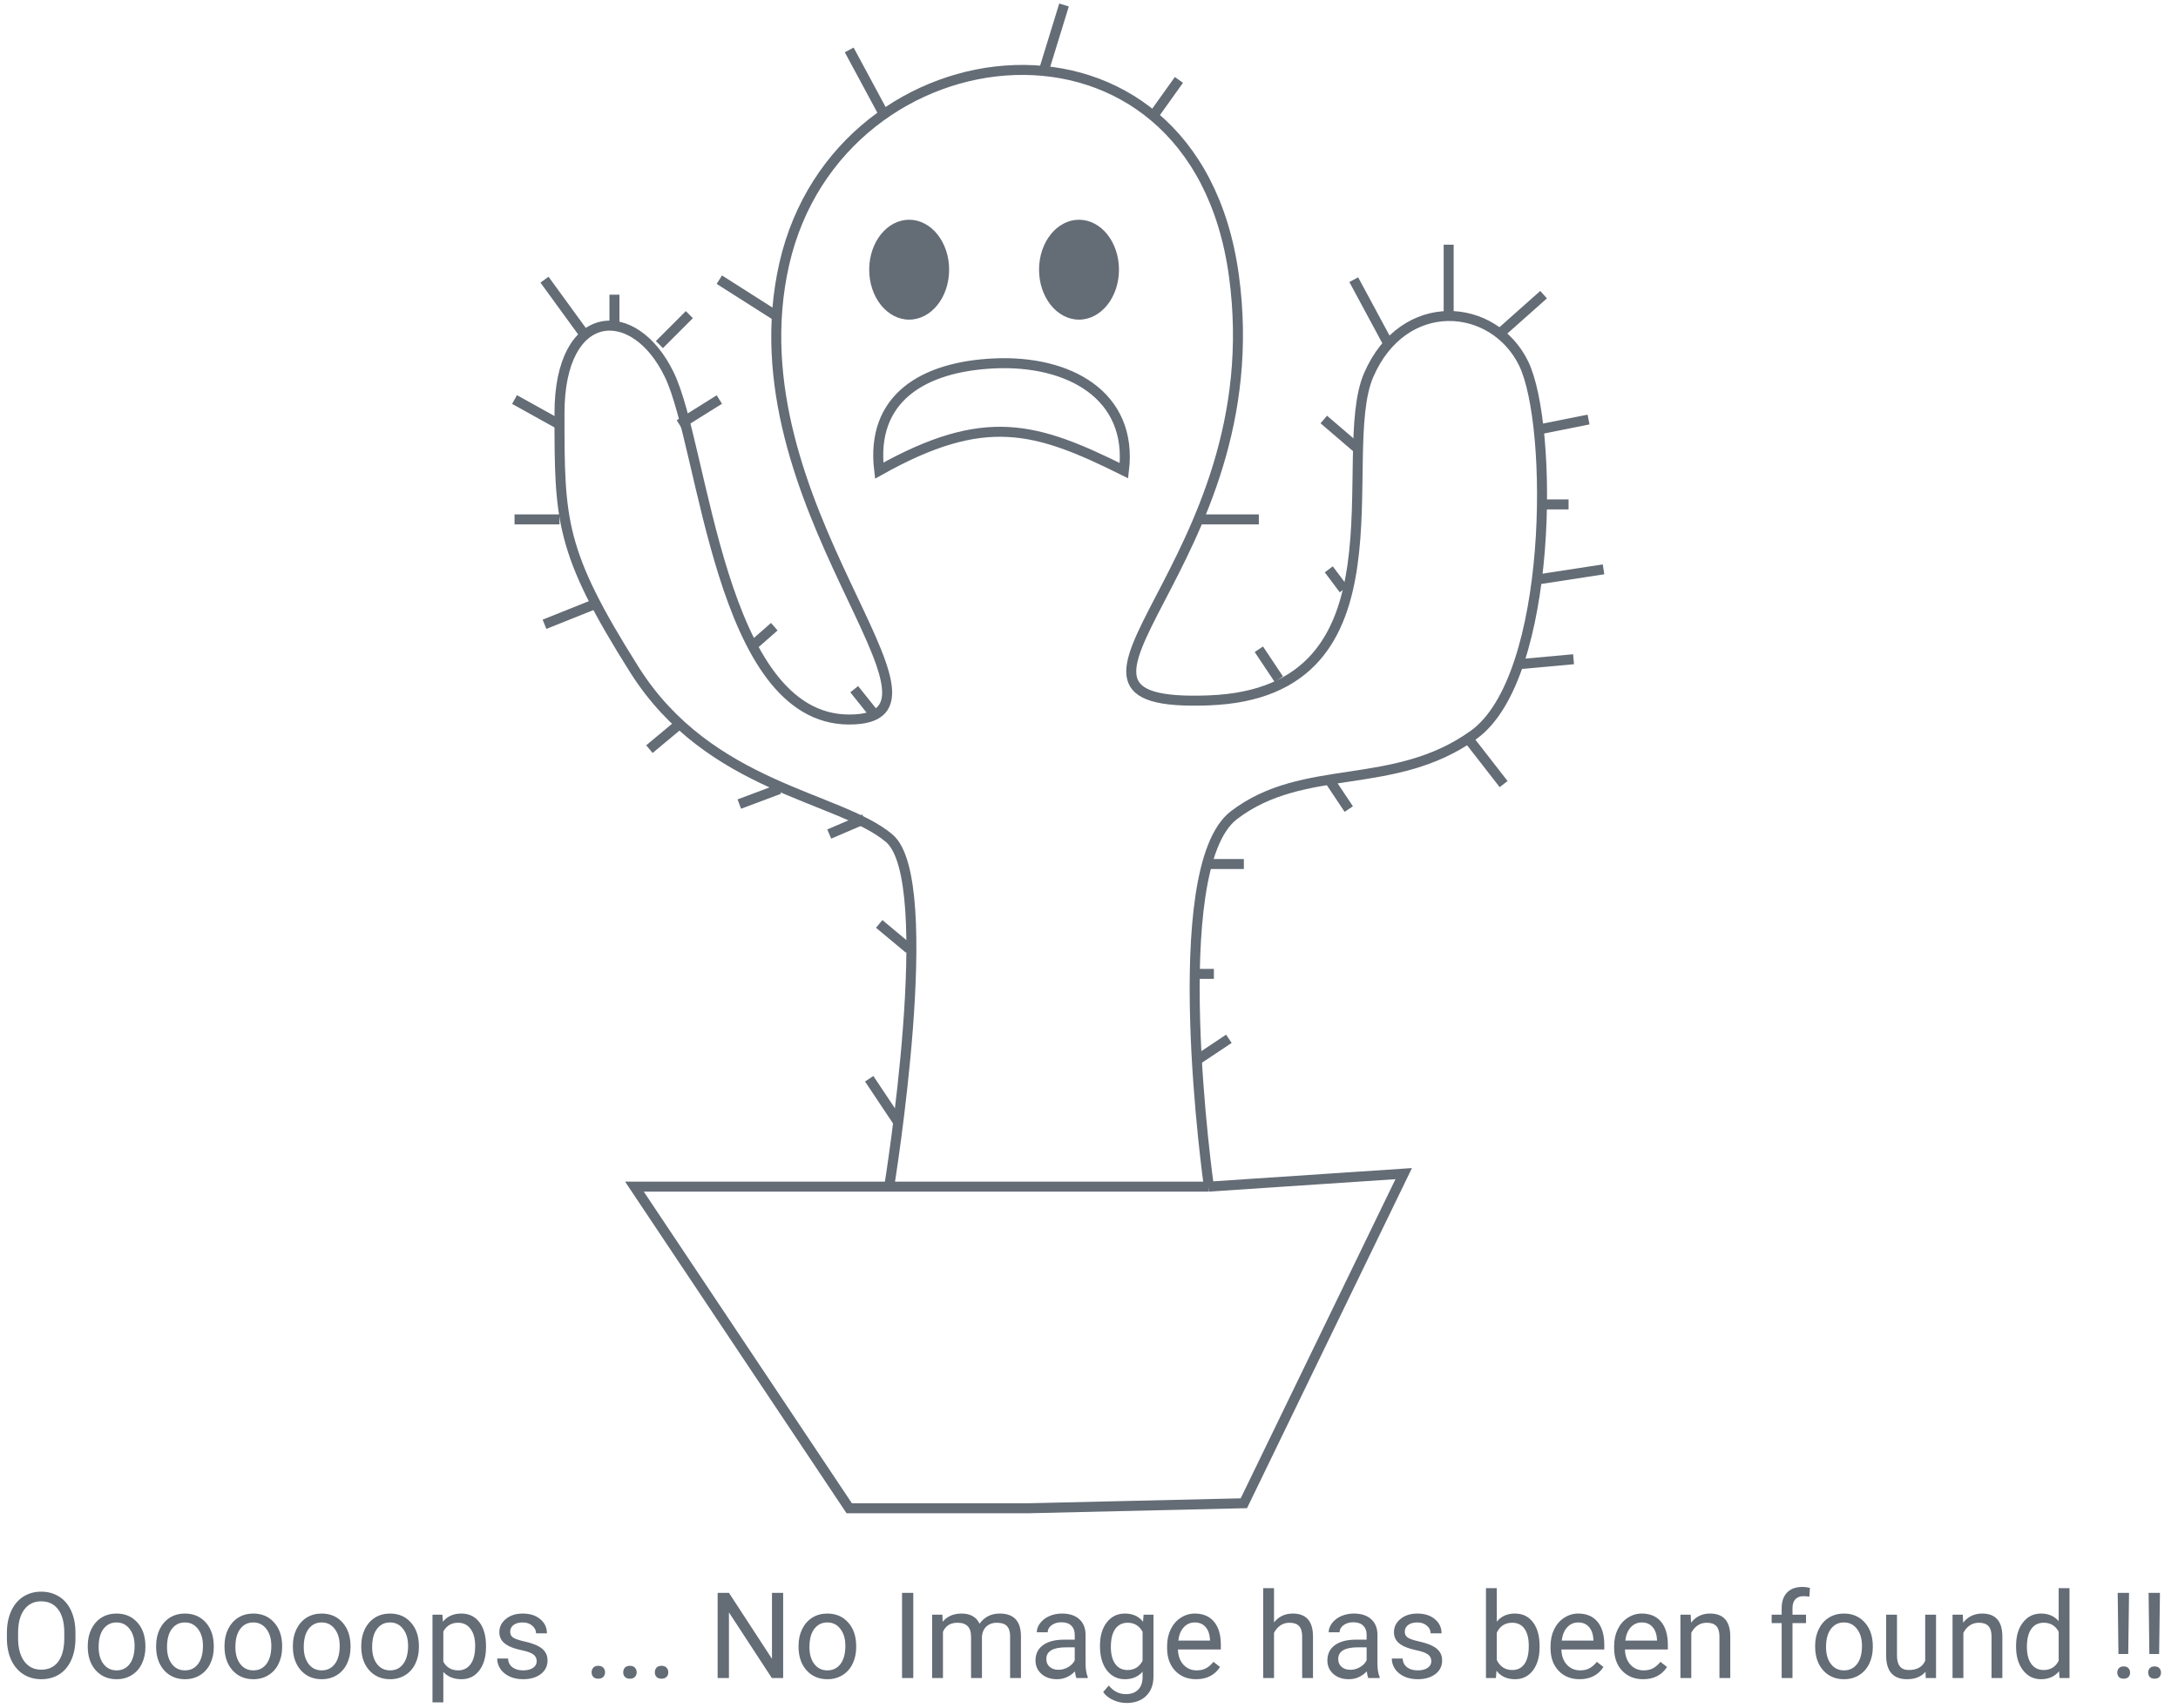 <svg width="218" height="171" viewBox="0 0 218 171" fill="none" xmlns="http://www.w3.org/2000/svg">
<path d="M7.553 164.01C7.553 164.846 7.412 165.576 7.131 166.201C6.85 166.822 6.451 167.297 5.936 167.625C5.42 167.953 4.818 168.117 4.131 168.117C3.459 168.117 2.863 167.953 2.344 167.625C1.824 167.293 1.42 166.822 1.131 166.213C0.846 165.6 0.699 164.891 0.691 164.086V163.471C0.691 162.65 0.834 161.926 1.119 161.297C1.404 160.668 1.807 160.188 2.326 159.855C2.85 159.52 3.447 159.352 4.119 159.352C4.803 159.352 5.404 159.518 5.924 159.85C6.447 160.178 6.85 160.656 7.131 161.285C7.412 161.91 7.553 162.639 7.553 163.471V164.01ZM6.434 163.459C6.434 162.447 6.23 161.672 5.824 161.133C5.418 160.59 4.85 160.318 4.119 160.318C3.408 160.318 2.848 160.59 2.438 161.133C2.031 161.672 1.822 162.422 1.811 163.383V164.01C1.811 164.99 2.016 165.762 2.426 166.324C2.84 166.883 3.408 167.162 4.131 167.162C4.857 167.162 5.42 166.898 5.818 166.371C6.217 165.84 6.422 165.08 6.434 164.092V163.459ZM8.783 164.771C8.783 164.15 8.904 163.592 9.146 163.096C9.393 162.6 9.732 162.217 10.166 161.947C10.604 161.678 11.102 161.543 11.66 161.543C12.523 161.543 13.221 161.842 13.752 162.439C14.287 163.037 14.555 163.832 14.555 164.824V164.9C14.555 165.518 14.435 166.072 14.197 166.564C13.963 167.053 13.625 167.434 13.184 167.707C12.746 167.98 12.242 168.117 11.672 168.117C10.812 168.117 10.115 167.818 9.58 167.221C9.049 166.623 8.783 165.832 8.783 164.848V164.771ZM9.873 164.9C9.873 165.604 10.035 166.168 10.359 166.594C10.688 167.02 11.125 167.232 11.672 167.232C12.223 167.232 12.66 167.018 12.984 166.588C13.309 166.154 13.471 165.549 13.471 164.771C13.471 164.076 13.305 163.514 12.973 163.084C12.645 162.65 12.207 162.434 11.66 162.434C11.125 162.434 10.693 162.646 10.365 163.072C10.037 163.498 9.873 164.107 9.873 164.9ZM15.627 164.771C15.627 164.15 15.748 163.592 15.99 163.096C16.236 162.6 16.576 162.217 17.01 161.947C17.447 161.678 17.945 161.543 18.504 161.543C19.367 161.543 20.064 161.842 20.596 162.439C21.131 163.037 21.398 163.832 21.398 164.824V164.9C21.398 165.518 21.279 166.072 21.041 166.564C20.807 167.053 20.469 167.434 20.027 167.707C19.59 167.98 19.086 168.117 18.516 168.117C17.656 168.117 16.959 167.818 16.424 167.221C15.893 166.623 15.627 165.832 15.627 164.848V164.771ZM16.717 164.9C16.717 165.604 16.879 166.168 17.203 166.594C17.531 167.02 17.969 167.232 18.516 167.232C19.066 167.232 19.504 167.018 19.828 166.588C20.152 166.154 20.314 165.549 20.314 164.771C20.314 164.076 20.148 163.514 19.816 163.084C19.488 162.65 19.051 162.434 18.504 162.434C17.969 162.434 17.537 162.646 17.209 163.072C16.881 163.498 16.717 164.107 16.717 164.9ZM22.471 164.771C22.471 164.15 22.592 163.592 22.834 163.096C23.08 162.6 23.42 162.217 23.854 161.947C24.291 161.678 24.789 161.543 25.348 161.543C26.211 161.543 26.908 161.842 27.439 162.439C27.975 163.037 28.242 163.832 28.242 164.824V164.9C28.242 165.518 28.123 166.072 27.885 166.564C27.65 167.053 27.312 167.434 26.871 167.707C26.434 167.98 25.93 168.117 25.359 168.117C24.5 168.117 23.803 167.818 23.268 167.221C22.736 166.623 22.471 165.832 22.471 164.848V164.771ZM23.561 164.9C23.561 165.604 23.723 166.168 24.047 166.594C24.375 167.02 24.812 167.232 25.359 167.232C25.91 167.232 26.348 167.018 26.672 166.588C26.996 166.154 27.158 165.549 27.158 164.771C27.158 164.076 26.992 163.514 26.66 163.084C26.332 162.65 25.895 162.434 25.348 162.434C24.812 162.434 24.381 162.646 24.053 163.072C23.725 163.498 23.561 164.107 23.561 164.9ZM29.314 164.771C29.314 164.15 29.436 163.592 29.678 163.096C29.924 162.6 30.264 162.217 30.697 161.947C31.135 161.678 31.633 161.543 32.191 161.543C33.055 161.543 33.752 161.842 34.283 162.439C34.818 163.037 35.086 163.832 35.086 164.824V164.9C35.086 165.518 34.967 166.072 34.728 166.564C34.494 167.053 34.156 167.434 33.715 167.707C33.277 167.98 32.773 168.117 32.203 168.117C31.344 168.117 30.646 167.818 30.111 167.221C29.58 166.623 29.314 165.832 29.314 164.848V164.771ZM30.404 164.9C30.404 165.604 30.566 166.168 30.891 166.594C31.219 167.02 31.656 167.232 32.203 167.232C32.754 167.232 33.191 167.018 33.516 166.588C33.84 166.154 34.002 165.549 34.002 164.771C34.002 164.076 33.836 163.514 33.504 163.084C33.176 162.65 32.738 162.434 32.191 162.434C31.656 162.434 31.225 162.646 30.896 163.072C30.568 163.498 30.404 164.107 30.404 164.9ZM36.158 164.771C36.158 164.15 36.279 163.592 36.522 163.096C36.768 162.6 37.107 162.217 37.541 161.947C37.978 161.678 38.477 161.543 39.035 161.543C39.898 161.543 40.596 161.842 41.127 162.439C41.662 163.037 41.93 163.832 41.93 164.824V164.9C41.93 165.518 41.81 166.072 41.572 166.564C41.338 167.053 41 167.434 40.559 167.707C40.121 167.98 39.617 168.117 39.047 168.117C38.188 168.117 37.49 167.818 36.955 167.221C36.424 166.623 36.158 165.832 36.158 164.848V164.771ZM37.248 164.9C37.248 165.604 37.41 166.168 37.734 166.594C38.062 167.02 38.5 167.232 39.047 167.232C39.598 167.232 40.035 167.018 40.359 166.588C40.684 166.154 40.846 165.549 40.846 164.771C40.846 164.076 40.68 163.514 40.348 163.084C40.02 162.65 39.582 162.434 39.035 162.434C38.5 162.434 38.068 162.646 37.74 163.072C37.412 163.498 37.248 164.107 37.248 164.9ZM48.645 164.9C48.645 165.865 48.424 166.643 47.982 167.232C47.541 167.822 46.943 168.117 46.19 168.117C45.42 168.117 44.815 167.873 44.373 167.385V170.438H43.289V161.66H44.279L44.332 162.363C44.773 161.816 45.387 161.543 46.172 161.543C46.934 161.543 47.535 161.83 47.977 162.404C48.422 162.979 48.645 163.777 48.645 164.801V164.9ZM47.56 164.777C47.56 164.062 47.408 163.498 47.103 163.084C46.799 162.67 46.381 162.463 45.85 162.463C45.193 162.463 44.701 162.754 44.373 163.336V166.365C44.697 166.943 45.193 167.232 45.861 167.232C46.381 167.232 46.793 167.027 47.098 166.617C47.406 166.203 47.56 165.59 47.56 164.777ZM53.719 166.318C53.719 166.025 53.607 165.799 53.385 165.639C53.166 165.475 52.781 165.334 52.23 165.217C51.684 165.1 51.248 164.959 50.924 164.795C50.603 164.631 50.365 164.436 50.209 164.209C50.057 163.982 49.98 163.713 49.98 163.4C49.98 162.881 50.199 162.441 50.637 162.082C51.078 161.723 51.641 161.543 52.324 161.543C53.043 161.543 53.625 161.729 54.07 162.1C54.52 162.471 54.744 162.945 54.744 163.523H53.654C53.654 163.227 53.527 162.971 53.273 162.756C53.023 162.541 52.707 162.434 52.324 162.434C51.93 162.434 51.621 162.52 51.398 162.691C51.176 162.863 51.065 163.088 51.065 163.365C51.065 163.627 51.168 163.824 51.375 163.957C51.582 164.09 51.955 164.217 52.494 164.338C53.037 164.459 53.477 164.604 53.812 164.771C54.148 164.939 54.397 165.143 54.557 165.381C54.721 165.615 54.803 165.902 54.803 166.242C54.803 166.809 54.576 167.264 54.123 167.607C53.67 167.947 53.082 168.117 52.359 168.117C51.852 168.117 51.402 168.027 51.012 167.848C50.621 167.668 50.315 167.418 50.092 167.098C49.873 166.773 49.764 166.424 49.764 166.049H50.848C50.867 166.412 51.012 166.701 51.281 166.916C51.555 167.127 51.914 167.232 52.359 167.232C52.77 167.232 53.098 167.15 53.344 166.986C53.594 166.818 53.719 166.596 53.719 166.318ZM59.215 167.432C59.215 167.244 59.27 167.088 59.379 166.963C59.492 166.838 59.66 166.775 59.883 166.775C60.105 166.775 60.273 166.838 60.387 166.963C60.504 167.088 60.562 167.244 60.562 167.432C60.562 167.611 60.504 167.762 60.387 167.883C60.273 168.004 60.105 168.064 59.883 168.064C59.66 168.064 59.492 168.004 59.379 167.883C59.27 167.762 59.215 167.611 59.215 167.432ZM62.379 167.432C62.379 167.244 62.434 167.088 62.543 166.963C62.656 166.838 62.824 166.775 63.047 166.775C63.27 166.775 63.438 166.838 63.551 166.963C63.668 167.088 63.727 167.244 63.727 167.432C63.727 167.611 63.668 167.762 63.551 167.883C63.438 168.004 63.27 168.064 63.047 168.064C62.824 168.064 62.656 168.004 62.543 167.883C62.434 167.762 62.379 167.611 62.379 167.432ZM65.543 167.432C65.543 167.244 65.598 167.088 65.707 166.963C65.82 166.838 65.988 166.775 66.211 166.775C66.434 166.775 66.602 166.838 66.715 166.963C66.832 167.088 66.891 167.244 66.891 167.432C66.891 167.611 66.832 167.762 66.715 167.883C66.602 168.004 66.434 168.064 66.211 168.064C65.988 168.064 65.82 168.004 65.707 167.883C65.598 167.762 65.543 167.611 65.543 167.432ZM78.387 168H77.256L72.961 161.426V168H71.83V159.469H72.961L77.268 166.072V159.469H78.387V168ZM79.928 164.771C79.928 164.15 80.049 163.592 80.291 163.096C80.537 162.6 80.877 162.217 81.311 161.947C81.748 161.678 82.246 161.543 82.805 161.543C83.668 161.543 84.365 161.842 84.897 162.439C85.432 163.037 85.699 163.832 85.699 164.824V164.9C85.699 165.518 85.58 166.072 85.342 166.564C85.107 167.053 84.769 167.434 84.328 167.707C83.891 167.98 83.387 168.117 82.816 168.117C81.957 168.117 81.26 167.818 80.725 167.221C80.193 166.623 79.928 165.832 79.928 164.848V164.771ZM81.018 164.9C81.018 165.604 81.18 166.168 81.504 166.594C81.832 167.02 82.269 167.232 82.816 167.232C83.367 167.232 83.805 167.018 84.129 166.588C84.453 166.154 84.615 165.549 84.615 164.771C84.615 164.076 84.449 163.514 84.117 163.084C83.789 162.65 83.352 162.434 82.805 162.434C82.269 162.434 81.838 162.646 81.51 163.072C81.182 163.498 81.018 164.107 81.018 164.9ZM91.412 168H90.287V159.469H91.412V168ZM94.324 161.66L94.353 162.363C94.818 161.816 95.445 161.543 96.234 161.543C97.121 161.543 97.725 161.883 98.045 162.562C98.256 162.258 98.529 162.012 98.865 161.824C99.205 161.637 99.606 161.543 100.066 161.543C101.457 161.543 102.164 162.279 102.188 163.752V168H101.104V163.816C101.104 163.363 101 163.025 100.793 162.803C100.586 162.576 100.238 162.463 99.75 162.463C99.348 162.463 99.014 162.584 98.748 162.826C98.482 163.064 98.328 163.387 98.285 163.793V168H97.195V163.846C97.195 162.924 96.744 162.463 95.842 162.463C95.131 162.463 94.644 162.766 94.383 163.371V168H93.299V161.66H94.324ZM107.742 168C107.68 167.875 107.629 167.652 107.59 167.332C107.086 167.855 106.484 168.117 105.785 168.117C105.16 168.117 104.646 167.941 104.244 167.59C103.846 167.234 103.646 166.785 103.646 166.242C103.646 165.582 103.896 165.07 104.396 164.707C104.9 164.34 105.607 164.156 106.518 164.156H107.572V163.658C107.572 163.279 107.459 162.979 107.232 162.756C107.006 162.529 106.672 162.416 106.23 162.416C105.844 162.416 105.52 162.514 105.258 162.709C104.996 162.904 104.865 163.141 104.865 163.418H103.775C103.775 163.102 103.887 162.797 104.109 162.504C104.336 162.207 104.641 161.973 105.023 161.801C105.41 161.629 105.834 161.543 106.295 161.543C107.025 161.543 107.598 161.727 108.012 162.094C108.426 162.457 108.641 162.959 108.656 163.6V166.518C108.656 167.1 108.73 167.562 108.879 167.906V168H107.742ZM105.943 167.174C106.283 167.174 106.605 167.086 106.91 166.91C107.215 166.734 107.436 166.506 107.572 166.225V164.924H106.723C105.395 164.924 104.73 165.312 104.73 166.09C104.73 166.43 104.844 166.695 105.07 166.887C105.297 167.078 105.588 167.174 105.943 167.174ZM110.098 164.777C110.098 163.789 110.326 163.004 110.783 162.422C111.24 161.836 111.846 161.543 112.6 161.543C113.373 161.543 113.977 161.816 114.41 162.363L114.463 161.66H115.453V167.848C115.453 168.668 115.209 169.314 114.721 169.787C114.236 170.26 113.584 170.496 112.764 170.496C112.307 170.496 111.859 170.398 111.422 170.203C110.984 170.008 110.65 169.74 110.42 169.4L110.982 168.75C111.447 169.324 112.016 169.611 112.688 169.611C113.215 169.611 113.625 169.463 113.918 169.166C114.215 168.869 114.363 168.451 114.363 167.912V167.367C113.93 167.867 113.338 168.117 112.588 168.117C111.846 168.117 111.244 167.818 110.783 167.221C110.326 166.623 110.098 165.809 110.098 164.777ZM111.188 164.9C111.188 165.615 111.334 166.178 111.627 166.588C111.92 166.994 112.33 167.197 112.857 167.197C113.541 167.197 114.043 166.887 114.363 166.266V163.371C114.031 162.766 113.533 162.463 112.869 162.463C112.342 162.463 111.93 162.668 111.633 163.078C111.336 163.488 111.188 164.096 111.188 164.9ZM119.725 168.117C118.865 168.117 118.166 167.836 117.627 167.273C117.088 166.707 116.818 165.951 116.818 165.006V164.807C116.818 164.178 116.938 163.617 117.176 163.125C117.418 162.629 117.754 162.242 118.184 161.965C118.617 161.684 119.086 161.543 119.59 161.543C120.414 161.543 121.055 161.814 121.512 162.357C121.969 162.9 122.197 163.678 122.197 164.689V165.141H117.902C117.918 165.766 118.1 166.271 118.447 166.658C118.799 167.041 119.244 167.232 119.783 167.232C120.166 167.232 120.49 167.154 120.756 166.998C121.021 166.842 121.254 166.635 121.453 166.377L122.115 166.893C121.584 167.709 120.787 168.117 119.725 168.117ZM119.59 162.434C119.152 162.434 118.785 162.594 118.488 162.914C118.191 163.23 118.008 163.676 117.938 164.25H121.113V164.168C121.082 163.617 120.934 163.191 120.668 162.891C120.402 162.586 120.043 162.434 119.59 162.434ZM127.518 162.428C127.998 161.838 128.623 161.543 129.393 161.543C130.732 161.543 131.408 162.299 131.42 163.811V168H130.336V163.805C130.332 163.348 130.227 163.01 130.02 162.791C129.816 162.572 129.498 162.463 129.064 162.463C128.713 162.463 128.404 162.557 128.139 162.744C127.873 162.932 127.666 163.178 127.518 163.482V168H126.434V159H127.518V162.428ZM136.957 168C136.895 167.875 136.844 167.652 136.805 167.332C136.301 167.855 135.699 168.117 135 168.117C134.375 168.117 133.861 167.941 133.459 167.59C133.061 167.234 132.861 166.785 132.861 166.242C132.861 165.582 133.111 165.07 133.611 164.707C134.115 164.34 134.822 164.156 135.732 164.156H136.787V163.658C136.787 163.279 136.674 162.979 136.447 162.756C136.221 162.529 135.887 162.416 135.445 162.416C135.059 162.416 134.734 162.514 134.473 162.709C134.211 162.904 134.08 163.141 134.08 163.418H132.99C132.99 163.102 133.102 162.797 133.324 162.504C133.551 162.207 133.855 161.973 134.238 161.801C134.625 161.629 135.049 161.543 135.51 161.543C136.24 161.543 136.812 161.727 137.227 162.094C137.641 162.457 137.855 162.959 137.871 163.6V166.518C137.871 167.1 137.945 167.562 138.094 167.906V168H136.957ZM135.158 167.174C135.498 167.174 135.82 167.086 136.125 166.91C136.43 166.734 136.65 166.506 136.787 166.225V164.924H135.938C134.609 164.924 133.945 165.312 133.945 166.09C133.945 166.43 134.059 166.695 134.285 166.887C134.512 167.078 134.803 167.174 135.158 167.174ZM143.262 166.318C143.262 166.025 143.15 165.799 142.928 165.639C142.709 165.475 142.324 165.334 141.773 165.217C141.227 165.1 140.791 164.959 140.467 164.795C140.146 164.631 139.908 164.436 139.752 164.209C139.6 163.982 139.523 163.713 139.523 163.4C139.523 162.881 139.742 162.441 140.18 162.082C140.621 161.723 141.184 161.543 141.867 161.543C142.586 161.543 143.168 161.729 143.613 162.1C144.062 162.471 144.287 162.945 144.287 163.523H143.197C143.197 163.227 143.07 162.971 142.816 162.756C142.566 162.541 142.25 162.434 141.867 162.434C141.473 162.434 141.164 162.52 140.941 162.691C140.719 162.863 140.607 163.088 140.607 163.365C140.607 163.627 140.711 163.824 140.918 163.957C141.125 164.09 141.498 164.217 142.037 164.338C142.58 164.459 143.02 164.604 143.355 164.771C143.691 164.939 143.939 165.143 144.1 165.381C144.264 165.615 144.346 165.902 144.346 166.242C144.346 166.809 144.119 167.264 143.666 167.607C143.213 167.947 142.625 168.117 141.902 168.117C141.395 168.117 140.945 168.027 140.555 167.848C140.164 167.668 139.857 167.418 139.635 167.098C139.416 166.773 139.307 166.424 139.307 166.049H140.391C140.41 166.412 140.555 166.701 140.824 166.916C141.098 167.127 141.457 167.232 141.902 167.232C142.312 167.232 142.641 167.15 142.887 166.986C143.137 166.818 143.262 166.596 143.262 166.318ZM154.102 164.9C154.102 165.869 153.879 166.648 153.434 167.238C152.988 167.824 152.391 168.117 151.641 168.117C150.84 168.117 150.221 167.834 149.783 167.268L149.73 168H148.734V159H149.818V162.357C150.256 161.814 150.859 161.543 151.629 161.543C152.398 161.543 153.002 161.834 153.439 162.416C153.881 162.998 154.102 163.795 154.102 164.807V164.9ZM153.018 164.777C153.018 164.039 152.875 163.469 152.59 163.066C152.305 162.664 151.895 162.463 151.359 162.463C150.645 162.463 150.131 162.795 149.818 163.459V166.201C150.15 166.865 150.668 167.197 151.371 167.197C151.891 167.197 152.295 166.996 152.584 166.594C152.873 166.191 153.018 165.586 153.018 164.777ZM158.104 168.117C157.244 168.117 156.545 167.836 156.006 167.273C155.467 166.707 155.197 165.951 155.197 165.006V164.807C155.197 164.178 155.316 163.617 155.555 163.125C155.797 162.629 156.133 162.242 156.562 161.965C156.996 161.684 157.465 161.543 157.969 161.543C158.793 161.543 159.434 161.814 159.891 162.357C160.348 162.9 160.576 163.678 160.576 164.689V165.141H156.281C156.297 165.766 156.479 166.271 156.826 166.658C157.178 167.041 157.623 167.232 158.162 167.232C158.545 167.232 158.869 167.154 159.135 166.998C159.4 166.842 159.633 166.635 159.832 166.377L160.494 166.893C159.963 167.709 159.166 168.117 158.104 168.117ZM157.969 162.434C157.531 162.434 157.164 162.594 156.867 162.914C156.57 163.23 156.387 163.676 156.316 164.25H159.492V164.168C159.461 163.617 159.312 163.191 159.047 162.891C158.781 162.586 158.422 162.434 157.969 162.434ZM164.467 168.117C163.607 168.117 162.908 167.836 162.369 167.273C161.83 166.707 161.561 165.951 161.561 165.006V164.807C161.561 164.178 161.68 163.617 161.918 163.125C162.16 162.629 162.496 162.242 162.926 161.965C163.359 161.684 163.828 161.543 164.332 161.543C165.156 161.543 165.797 161.814 166.254 162.357C166.711 162.9 166.939 163.678 166.939 164.689V165.141H162.645C162.66 165.766 162.842 166.271 163.189 166.658C163.541 167.041 163.986 167.232 164.525 167.232C164.908 167.232 165.232 167.154 165.498 166.998C165.764 166.842 165.996 166.635 166.195 166.377L166.857 166.893C166.326 167.709 165.529 168.117 164.467 168.117ZM164.332 162.434C163.895 162.434 163.527 162.594 163.23 162.914C162.934 163.23 162.75 163.676 162.68 164.25H165.855V164.168C165.824 163.617 165.676 163.191 165.41 162.891C165.145 162.586 164.785 162.434 164.332 162.434ZM169.225 161.66L169.26 162.457C169.744 161.848 170.377 161.543 171.158 161.543C172.498 161.543 173.174 162.299 173.186 163.811V168H172.102V163.805C172.098 163.348 171.992 163.01 171.785 162.791C171.582 162.572 171.264 162.463 170.83 162.463C170.479 162.463 170.17 162.557 169.904 162.744C169.639 162.932 169.432 163.178 169.283 163.482V168H168.199V161.66H169.225ZM178.33 168V162.498H177.328V161.66H178.33V161.01C178.33 160.33 178.512 159.805 178.875 159.434C179.238 159.062 179.752 158.877 180.416 158.877C180.666 158.877 180.914 158.91 181.16 158.977L181.102 159.855C180.918 159.82 180.723 159.803 180.516 159.803C180.164 159.803 179.893 159.906 179.701 160.113C179.51 160.316 179.414 160.609 179.414 160.992V161.66H180.768V162.498H179.414V168H178.33ZM181.682 164.771C181.682 164.15 181.803 163.592 182.045 163.096C182.291 162.6 182.631 162.217 183.064 161.947C183.502 161.678 184 161.543 184.559 161.543C185.422 161.543 186.119 161.842 186.65 162.439C187.186 163.037 187.453 163.832 187.453 164.824V164.9C187.453 165.518 187.334 166.072 187.096 166.564C186.861 167.053 186.523 167.434 186.082 167.707C185.645 167.98 185.141 168.117 184.57 168.117C183.711 168.117 183.014 167.818 182.479 167.221C181.947 166.623 181.682 165.832 181.682 164.848V164.771ZM182.771 164.9C182.771 165.604 182.934 166.168 183.258 166.594C183.586 167.02 184.023 167.232 184.57 167.232C185.121 167.232 185.559 167.018 185.883 166.588C186.207 166.154 186.369 165.549 186.369 164.771C186.369 164.076 186.203 163.514 185.871 163.084C185.543 162.65 185.105 162.434 184.559 162.434C184.023 162.434 183.592 162.646 183.264 163.072C182.936 163.498 182.771 164.107 182.771 164.9ZM192.727 167.373C192.305 167.869 191.686 168.117 190.869 168.117C190.193 168.117 189.678 167.922 189.322 167.531C188.971 167.137 188.793 166.555 188.789 165.785V161.66H189.873V165.756C189.873 166.717 190.264 167.197 191.045 167.197C191.873 167.197 192.424 166.889 192.697 166.271V161.66H193.781V168H192.75L192.727 167.373ZM196.459 161.66L196.494 162.457C196.979 161.848 197.611 161.543 198.393 161.543C199.732 161.543 200.408 162.299 200.42 163.811V168H199.336V163.805C199.332 163.348 199.227 163.01 199.02 162.791C198.816 162.572 198.498 162.463 198.064 162.463C197.713 162.463 197.404 162.557 197.139 162.744C196.873 162.932 196.666 163.178 196.518 163.482V168H195.434V161.66H196.459ZM201.791 164.777C201.791 163.805 202.021 163.023 202.482 162.434C202.943 161.84 203.547 161.543 204.293 161.543C205.035 161.543 205.623 161.797 206.057 162.305V159H207.141V168H206.145L206.092 167.32C205.658 167.852 205.055 168.117 204.281 168.117C203.547 168.117 202.947 167.816 202.482 167.215C202.021 166.613 201.791 165.828 201.791 164.859V164.777ZM202.875 164.9C202.875 165.619 203.023 166.182 203.32 166.588C203.617 166.994 204.027 167.197 204.551 167.197C205.238 167.197 205.74 166.889 206.057 166.271V163.359C205.732 162.762 205.234 162.463 204.562 162.463C204.031 162.463 203.617 162.668 203.32 163.078C203.023 163.488 202.875 164.096 202.875 164.9ZM213.018 165.592H212.039L211.963 159.469H213.1L213.018 165.592ZM211.922 167.455C211.922 167.279 211.975 167.133 212.08 167.016C212.189 166.895 212.35 166.834 212.561 166.834C212.771 166.834 212.932 166.895 213.041 167.016C213.15 167.133 213.205 167.279 213.205 167.455C213.205 167.631 213.15 167.777 213.041 167.895C212.932 168.008 212.771 168.064 212.561 168.064C212.35 168.064 212.189 168.008 212.08 167.895C211.975 167.777 211.922 167.631 211.922 167.455ZM216.111 165.592H215.133L215.057 159.469H216.193L216.111 165.592ZM215.016 167.455C215.016 167.279 215.068 167.133 215.174 167.016C215.283 166.895 215.443 166.834 215.654 166.834C215.865 166.834 216.025 166.895 216.135 167.016C216.244 167.133 216.299 167.279 216.299 167.455C216.299 167.631 216.244 167.777 216.135 167.895C216.025 168.008 215.865 168.064 215.654 168.064C215.443 168.064 215.283 168.008 215.174 167.895C215.068 167.777 215.016 167.631 215.016 167.455Z" fill="#646C76"/>
<path d="M121 118.8H89M121 118.8L140.5 117.5L124.5 150.5L103 151H85L63.5 118.8H89M121 118.8C121 118.8 116.5 86.986 123.5 81.619C130.5 76.252 139.5 79.319 147.5 73.569C155.5 67.819 155.5 42.518 152.5 36.383C149.5 30.247 140.5 29.481 137 37.533C133.5 45.585 141.5 69.353 121 70.119C100.5 70.886 127.5 56.704 123.5 27.569C119.5 -1.566 84 2.27 78.5 26.419C73 50.569 98 72.036 85 72.036C72 72.036 70.5 44.818 67 37.533C63.5 30.247 56 30.635 56 41.369C56 52.102 56 55.167 63.5 67.052C71 78.938 84 79.701 89 83.918C94 88.136 89 118.8 89 118.8M88 47.119C87.11 39.832 92.436 36.712 99.5 36.383C106.948 36.036 113.41 39.537 112.5 47.119C103.687 42.747 98.593 41.174 88 47.119Z" stroke="#646C76"/>
<ellipse cx="91" cy="27" rx="4" ry="5" fill="#646C76"/>
<ellipse cx="108" cy="27" rx="4" ry="5" fill="#646C76"/>
<path d="M104.5 7L106.5 0.5M88.5 11.5L85 5M115.5 11.5L118 8" stroke="#646C76"/>
<path d="M77.5 31.5L72 28M120 52H126M139 34.5L135.5 28M145 31.5V24.5M150 33.5L154.5 29.5M58.5 33.5L54.5 28M61.5 32.5V29.5M66 34.5L69 31.5M56 42.5L51.5 40M56 52H51.5M59.5 60.5L54.5 62.5M68 42.5L72 40M136 45L132.5 42M128 68L126 65M75.5 64.5L77.5 62.743M87.5 71.5L85.5 69M91 95L88 92.5M121 86.5H124.5M133 78L135 81M120 106L123 104M78 79L74 80.5" stroke="#646C76"/>
<path d="M68 72.5L65 75M154.5 50.5H157M154 43L159 42M134.5 59L133 57M152 66.5L157.5 66M154 58L160.5 57M147 74L150.5 78.5M119.5 97.5H121.5M90 112.5L87 108M86.5 82L83 83.5" stroke="#646C76"/>
</svg>
